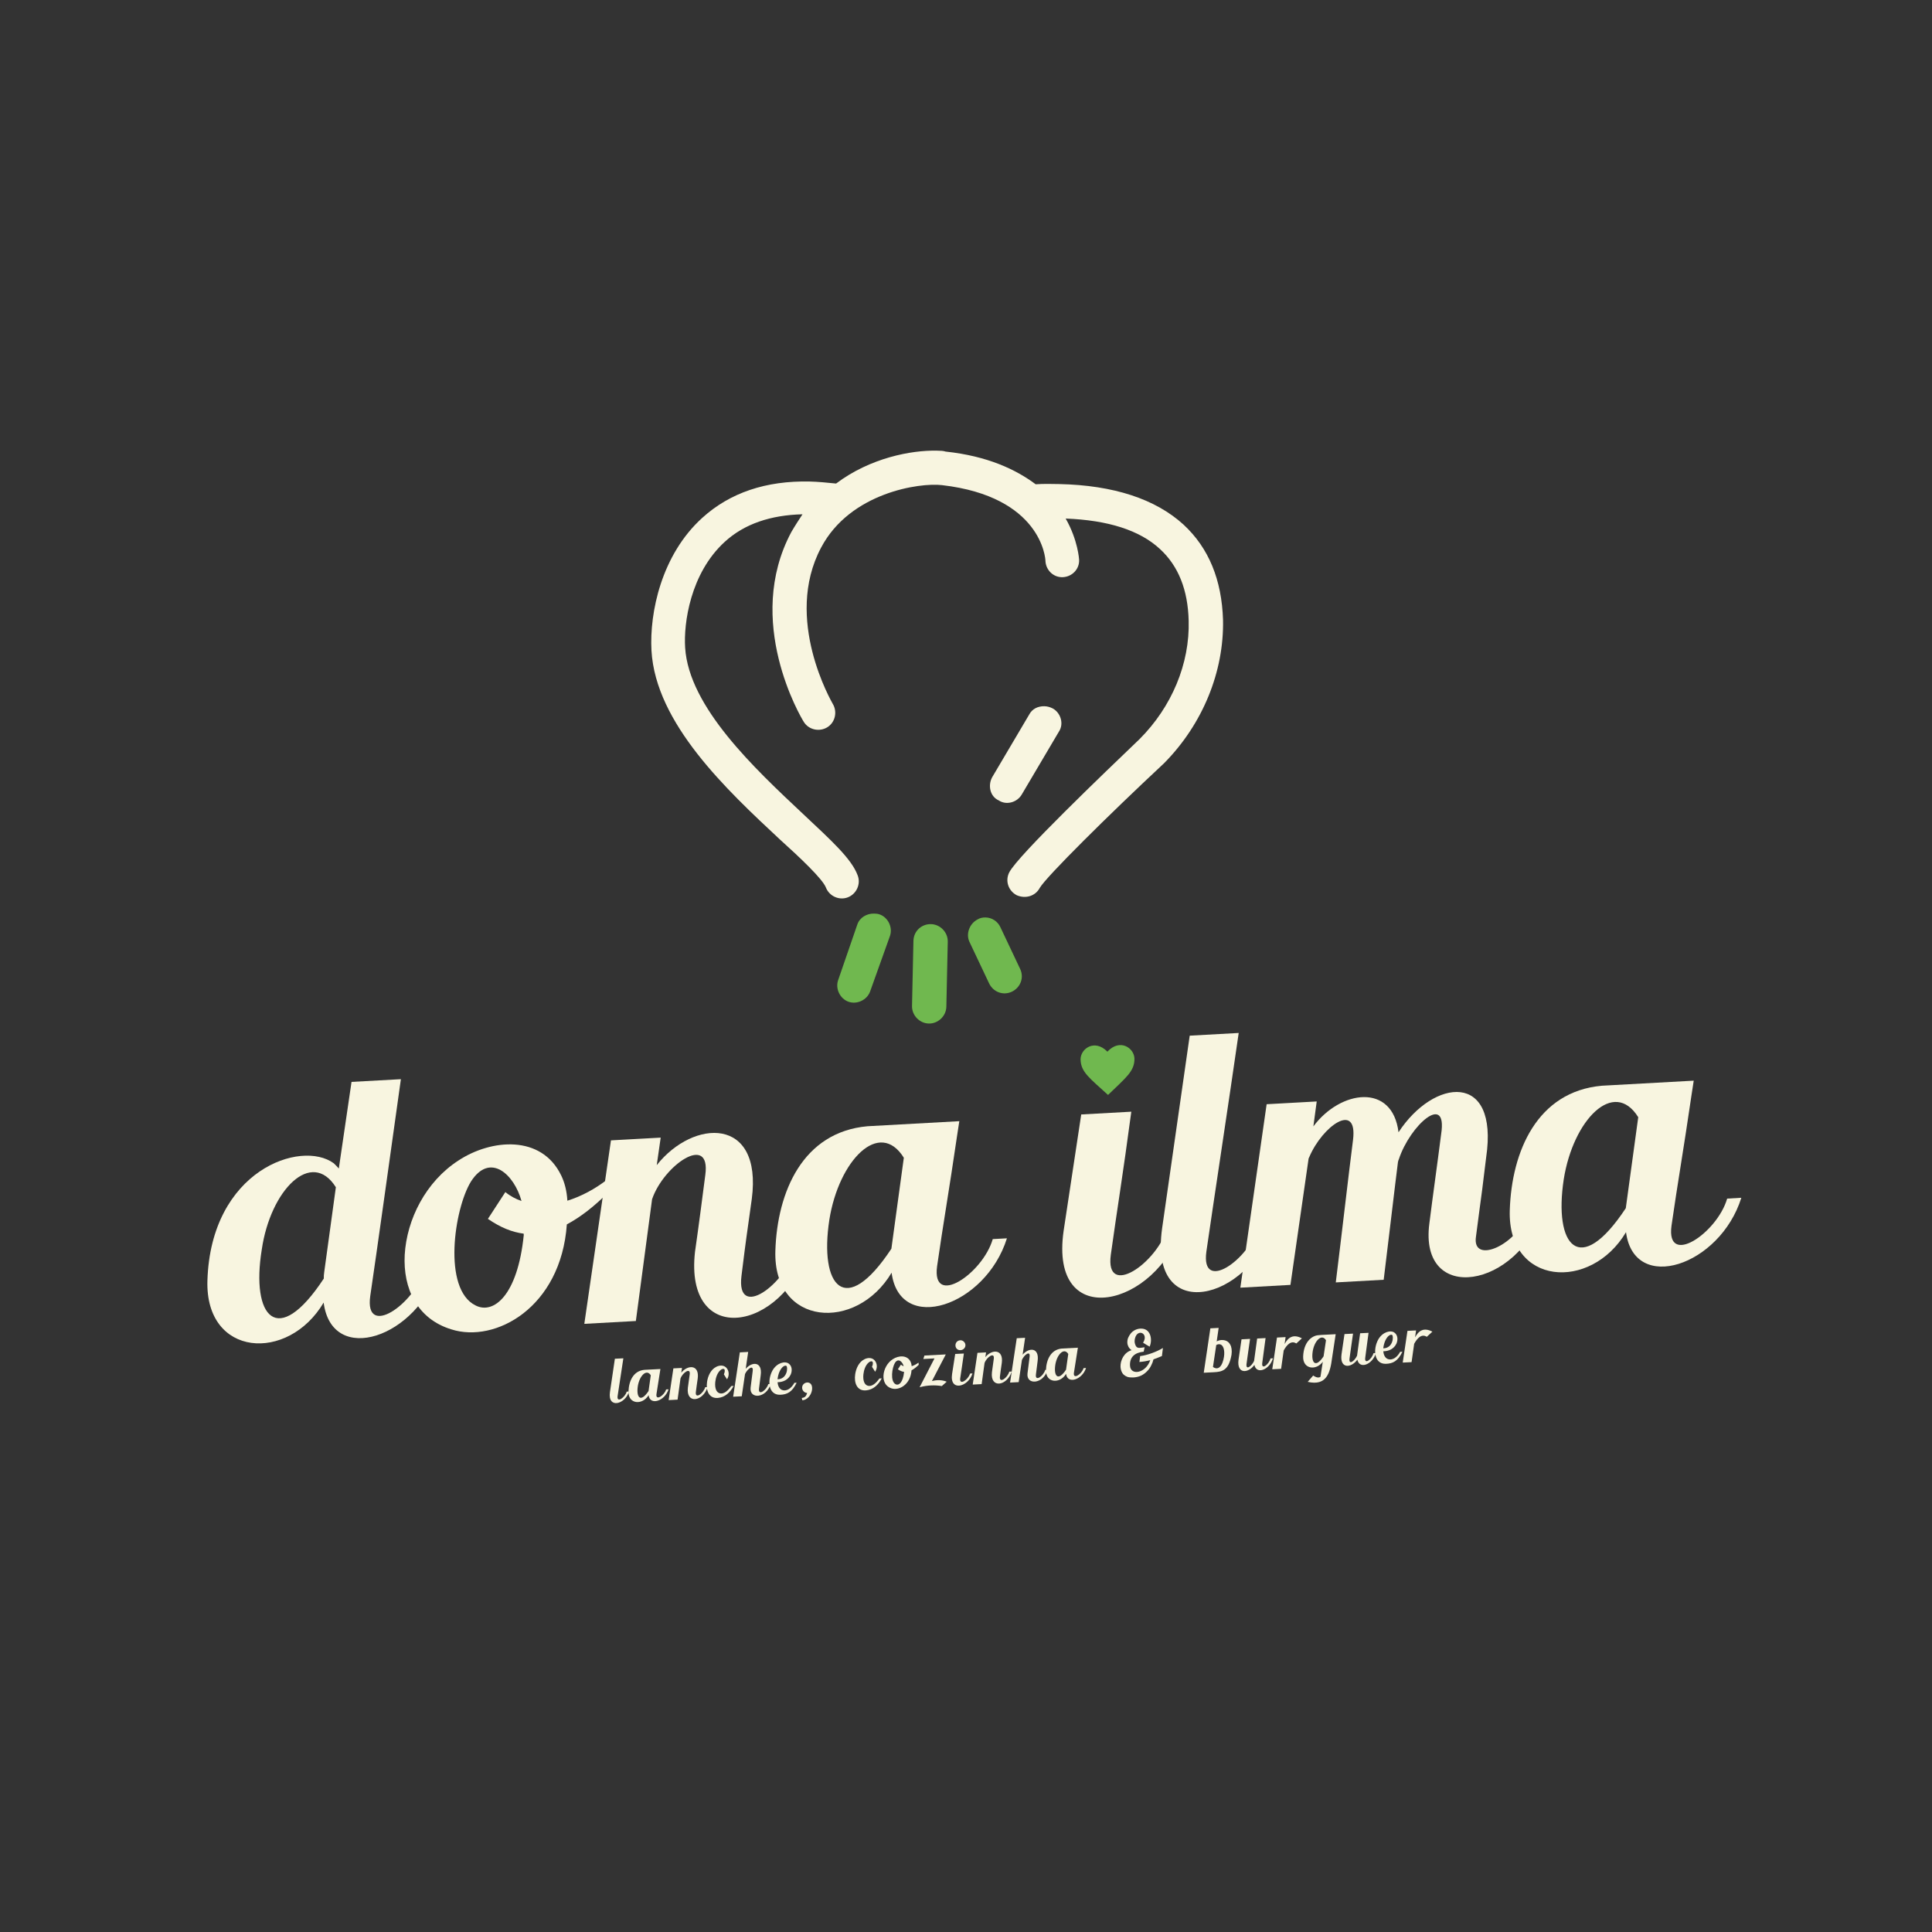 <?xml version="1.0" encoding="utf-8"?>
<!-- Generator: Adobe Illustrator 24.1.2, SVG Export Plug-In . SVG Version: 6.00 Build 0)  -->
<svg version="1.1" id="Camada_1" xmlns="http://www.w3.org/2000/svg" xmlns:xlink="http://www.w3.org/1999/xlink" x="0px" y="0px"
	 viewBox="0 0 1000 1000" style="enable-background:new 0 0 1000 1000;" xml:space="preserve">
<rect x="0" y="0" width="1000" height="1000" fill="#333333" stroke="none"/>
<style type="text/css">
	.st0{fill:#F8F5E0;}
	.st1{fill:#70B84F;}
</style>
<g>
	<g>
		<path class="st0" d="M602.54,395.03c-29.1,27.14-60.89,58.67-64.35,64.52c-2.32,4.39-7.53,5.76-11.93,3.82
			c-4.39-2.32-6.13-7.54-3.82-11.93c4.63-8.79,48.88-51.16,67.41-68.9c16.65-16.67,26.03-39.06,25.4-61.29
			c-0.4-15.93-5.31-28.26-14.75-36.98c-10.53-9.86-27.08-15.03-48.91-15.87c6.42,11.25,6.95,21.26,6.95,21.26
			c0.27,4.82-3.52,8.81-8.34,9.08c-4.82,0.27-8.81-3.52-9.08-8.34c0.03-1.48-2.24-33.38-53.58-39.3
			c-11.45-1.36-47.48,3.79-62.54,32.34c-19.69,36.98,5.67,80.11,6.03,80.86c2.5,4.13,1.27,9.66-2.86,12.16
			c-4.13,2.5-9.66,1.27-12.16-2.86c-1.43-2.25-31.09-52.15-6.39-98.27c1.92-3.29,3.84-6.21,5.75-9.13
			c-16.3,0.39-30.1,4.9-40.3,14.31c-17.76,16.28-21.28,42.12-20.44,54.73c1.93,30.78,36.05,62.62,61.09,86.12
			c14.52,13.65,25.05,23.13,28.2,31.72c1.75,4.48-0.58,9.62-5.06,11.37s-9.62-0.58-11.37-5.06s-13.37-15.47-23.9-24.96
			c-27.22-25.4-64.25-59.9-66.39-97.72c-1.06-19.65,5.14-49.51,26.3-68.68c14.35-13.02,33-19.28,55.58-18.79
			c4.44,0.1,8.88,0.56,13.68,1.04c17.69-13.32,38.89-17.3,52.21-17.02c1.85,0.04,3.33,0.07,4.43,0.47
			c21.8,2.32,36.46,9.31,46.66,16.93c4.08-0.28,8.15-0.19,12.22-0.11c28.13,0.61,49.82,7.74,64.35,21.02
			c13.07,12.13,19.75,28.57,20.41,49.32C633.57,347.56,622.61,374.72,602.54,395.03z"/>
		<path class="st0" d="M513.51,402.36l19.22-32.54c1.54-2.93,4.54-4.35,7.87-4.27c1.48,0.03,2.95,0.43,4.42,1.21
			c4.02,2.31,5.75,7.9,3.07,11.92l-19.22,32.54c-2.31,4.02-7.9,5.75-11.92,3.07C512.56,412.34,511.19,406.75,513.51,402.36z"/>
		<path class="st1" d="M481.87,478.33c4.81,0.1,8.8,4.26,8.69,9.08l-0.73,33.68c-0.1,4.81-4.26,8.8-9.08,8.69
			c-4.81-0.1-8.8-4.26-8.69-9.08l0.73-33.68C472.91,481.84,477.06,478.22,481.87,478.33z"/>
		<path class="st1" d="M506,475.89c1.13-0.72,2.61-1.05,4.1-1.02c3.33,0.07,6.25,1.99,7.67,4.98l10.27,21.7
			c2.12,4.49,0.16,9.63-4.33,11.76c-4.49,2.12-9.63,0.16-11.76-4.33l-10.27-21.7C499.91,483.16,501.88,478.02,506,475.89z"/>
		<path class="st1" d="M443.72,478.61c1.19-3.68,4.94-5.82,8.64-5.74c0.74,0.02,1.85,0.04,2.95,0.43c4.41,1.58,6.89,6.81,5.31,11.22
			l-10.25,28.66c-1.58,4.41-6.81,6.89-11.22,5.31s-6.89-6.81-5.31-11.22L443.72,478.61z"/>
	</g>
	<g>
		<g>
			<g>
				<path class="st0" d="M227.2,656.22c-11,36.22-55.4,51.1-59.68,17.99c-18.44,31.16-61.37,28.25-60.16-11.38
					c1.75-57.19,48.53-73.14,65.42-60.7c0.79,0.71,1.59,1.61,2.59,2.69l6.58-44.83l25.55-1.41c-4.87,34.75-12.56,90-15.86,112.22
					c-3.11,22.22,23.04,4.38,28.23-14.18L227.2,656.22z M173.84,614.51c-12.6-20.03-33.84,1.31-38.35,32.26
					c-5.62,34.61,7.94,51.75,32.11,15c-0.05-0.94,0.06-2.27,0.2-3.22L173.84,614.51z"/>
				<path class="st0" d="M314.9,617.1c-7.14,7.18-14.36,12.85-21.5,16.64c-3.08,43.13-37.11,61.58-59.74,54.35
					c-17.82-5.42-25.1-21.23-24.18-38.61c1.06-18.34,10.91-37.9,27.83-48.82c16.91-11.11,42.97-13.49,53.19,7.8
					c1.7,3.49,2.89,7.95,3.17,13.02c7.41-2.29,14.54-6.26,20.32-10.73L314.9,617.1z M271.05,638.54c-6.07-0.8-11.85-3.11-18.51-7.65
					l9.03-13.88c2.56,2.12,5.48,3.65,8.36,4.62c-3.77-13.73-16.29-25.47-26.18-10.04c-8.64,14.04-14.83,55.65,2.41,64.11
					c9.31,4.77,21.76-5.16,24.94-36.42C271.08,639.11,271.06,638.73,271.05,638.54z"/>
				<path class="st0" d="M418.96,645.83c-14.14,44.12-64.79,51.62-59.23,2.14c1.91-13.29,3.62-26.58,5.34-39.86
					c2.94-21.84-21.57-5.03-27.56,12.63l-8.39,63.01l-26.68,1.47l13.79-94.97l25.74-1.42l-2.04,14.24
					c19.02-24.03,54.75-25.25,49.2,17.45c-3.23,23.54-2.47,16.72-5.34,39.86c-2.86,23.34,22.85,4.4,27.86-14.16L418.96,645.83z"/>
				<path class="st0" d="M521.18,640.95c-11.05,35.28-55.47,49.97-59.69,17.8c-18.27,30.78-61.4,27.69-60.16-11.38
					c0.96-30.39,14.13-61.44,47.69-64.43l47.52-2.62l-1.11,7.22c-4.24,29.06-7.26,45.99-10.39,67.84
					c-2.95,21.64,23.58,3.98,28.81-14.03L521.18,640.95z M467.82,599.24c-12.61-20.22-33.65,1.29-38.55,32.09
					c-5.26,34.39,8.11,51.37,32.11,15L467.82,599.24z"/>
				<path class="st0" d="M611.64,634.83c-12.6,41.39-68.73,55.41-61.11,2.24l9.11-60.23l25.92-1.43
					c-4.26,32.08-7.51,51.66-10.61,74.07c-3.07,22.78,23.99,4.52,29.36-14.24L611.64,634.83z"/>
				<path class="st0" d="M658.69,633.93c-11.97,39.28-64.37,52.54-57.18,1.83l14.28-99.7l25.36-1.4
					c-4.62,32.29-13.61,91.38-16.74,113.22c-2.95,21.64,22.28,4.23,27.13-13.56L658.69,633.93z"/>
				<path class="st0" d="M798.78,625.82c-12.8,41.21-64.52,49.72-58.94,7.4c1.83-14.61,4.01-29.8,6.11-46.31
					c3.33-21.67-16.08-4.58-21.89,13.07c-0.17,0.39-0.34,0.77-0.48,1.53c-0.81,5.89-6.71,55.95-7.38,60.89l-24.8,1.37
					c3.65-29.59,6.3-53.11,8.93-73.79c2.47-20.11-15.85-7.23-22.68,8.98c-0.17,0.19-0.16,0.38-0.33,0.77l-9.39,65.33L642,666.5
					l13.61-94.96l25.92-1.43l-1.73,12.91c14.03-18.86,40.95-22.6,44.07,3.04c18.24-27.95,51.95-31.7,45.37,12.94l-2.08,16.89
					c-1.06,8.16-1.22,8.73-3.19,24.1c-2.37,15.02,22.29,4.42,27.51-13.76L798.78,625.82z"/>
				<path class="st0" d="M901.31,619.97c-11.05,35.28-55.46,49.97-59.69,17.8c-18.27,30.78-61.4,27.7-60.16-11.37
					c0.96-30.39,14.13-61.45,47.69-64.43l47.52-2.62l-1.11,7.22c-4.24,29.06-7.26,45.99-10.39,67.84
					c-2.95,21.64,23.58,3.98,28.81-14.02L901.31,619.97z M847.95,578.26c-12.61-20.22-33.65,1.29-38.55,32.09
					c-5.26,34.39,8.11,51.37,32.11,15L847.95,578.26z"/>
			</g>
			<g>
				<path class="st0" d="M325.61,720.24c-2.1,6.79-11.17,9.04-9.89,0.28l2.54-17.24l4.39-0.22c-0.82,5.58-2.42,15.8-2.98,19.58
					c-0.53,3.74,3.85,0.75,4.71-2.33L325.61,720.24z"/>
				<path class="st0" d="M346.05,719.1c-1.94,6.1-9.63,8.61-10.34,3.04c-3.18,5.31-10.64,4.75-10.4-2.01
					c0.19-5.26,2.49-10.62,8.3-11.11l8.22-0.42l-0.2,1.25c-0.75,5.03-1.29,7.95-1.84,11.73c-0.53,3.74,4.08,0.7,4.99-2.41
					L346.05,719.1z M336.84,711.85c-2.17-3.51-5.82,0.2-6.69,5.52c-0.93,5.95,1.37,8.89,5.54,2.62L336.84,711.85z"/>
				<path class="st0" d="M366.29,717.94c-2.48,7.62-11.25,8.88-10.25,0.33c0.34-2.3,0.65-4.59,0.95-6.89
					c0.52-3.77-3.73-0.89-4.78,2.17l-1.5,10.9l-4.62,0.24l2.45-16.42l4.45-0.23l-0.36,2.46c3.31-4.14,9.49-4.33,8.5,3.05
					c-0.57,4.07-0.44,2.89-0.95,6.89c-0.51,4.04,3.95,0.78,4.83-2.43L366.29,717.94z"/>
				<path class="st0" d="M379.71,717.35c-1.75,3.45-4.52,5.9-8.09,6.21c-4.7,0.44-6.32-3.88-5.64-8.35
					c0.46-3.15,2.02-6.46,4.88-7.81c1.69-0.8,3.38-0.76,4.57,0.09c1.72,1.22,2.18,3.77,1.3,5.64c-0.12,0.3-0.27,0.54-0.42,0.8
					l-1.63-2.56c0.67-1.47,0.52-2.5,0.12-2.74s-1.08-0.11-1.77,0.45c-1.79,1.43-2.59,4.14-2.81,6.24c-0.32,3.37,0.63,5.28,2.15,5.79
					c2.39,0.79,4.64-1.61,6.13-3.7L379.71,717.35z"/>
				<path class="st0" d="M398.92,716.34c-2.29,7.58-11.19,8-10.4,1.8c0.39-3.12,0.78-5.84,1.07-8.43c0.5-3.55-2.64-1.33-3.97,1.47
					l-1.69,11.53l-4.45,0.23l3.46-22.96l4.32-0.22l-1.28,8.73c3.29-3.82,8.73-3.84,7.76,3.32c-0.27,2.29-0.57,4.75-0.88,6.95
					c-0.48,3.94,3.92,0.81,4.8-2.36L398.92,716.34z"/>
				<path class="st0" d="M412.34,715.69c-2.3,4.81-4.9,6.15-8.61,6.24c-6.15,0.12-6.65-7.64-3.87-12.61
					c2.27-3.96,6.46-4.99,8.39-3.52c1.73,1.25,1.88,3.72,1.01,5.68c-1.32,2.77-4,3.92-6.8,3.96c0.11,1.56,0.79,3.35,2.22,3.96
					c2.56,1.04,5.1-1.04,6.49-3.66L412.34,715.69z M402.47,713.91c5.14-0.1,5.41-6.31,4.57-6.91c-0.68-0.45-2.07,0.24-3.15,2.15
					c-0.63,1.08-1.14,2.57-1.4,4.41C402.5,713.68,402.47,713.81,402.47,713.91z"/>
				<path class="st0" d="M415.31,724.79l-0.32-1.22c1.78-0.15,2.29-1.06,2.8-2.55c-1.8-0.14-2.99-1.83-2.5-3.55
					c0.48-1.43,2.01-2.22,3.43-1.77C421.94,716.69,420.24,724.28,415.31,724.79z"/>
				<path class="st0" d="M456.38,713.44c-1.75,3.45-4.52,5.9-8.09,6.21c-4.7,0.44-6.32-3.88-5.64-8.35
					c0.46-3.15,2.02-6.46,4.88-7.81c1.69-0.8,3.38-0.76,4.57,0.09c1.72,1.22,2.18,3.77,1.3,5.64c-0.12,0.3-0.27,0.53-0.42,0.8
					l-1.63-2.56c0.67-1.47,0.52-2.5,0.12-2.74s-1.08-0.11-1.77,0.45c-1.79,1.43-2.59,4.14-2.81,6.24c-0.32,3.37,0.63,5.28,2.15,5.79
					c2.39,0.79,4.64-1.61,6.13-3.7L456.38,713.44z"/>
				<path class="st0" d="M475.54,706.4c-1.24,1.24-2.49,2.21-3.73,2.86c-0.56,7.46-6.46,10.63-10.37,9.36
					c-3.08-0.95-4.33-3.69-4.15-6.7c0.2-3.17,1.91-6.55,4.85-8.43c2.93-1.91,7.44-2.3,9.2,1.39c0.29,0.6,0.49,1.38,0.54,2.25
					c1.28-0.39,2.52-1.07,3.52-1.84L475.54,706.4z M467.94,710.08c-1.05-0.14-2.05-0.55-3.2-1.34l1.57-2.39
					c0.44,0.37,0.95,0.64,1.44,0.81c-0.64-2.38-2.8-4.42-4.52-1.76c-1.51,2.42-2.6,9.62,0.37,11.09c1.61,0.83,3.77-0.88,4.34-6.28
					C467.94,710.17,467.94,710.11,467.94,710.08z"/>
				<path class="st0" d="M489.54,701.05l-7.18,13.79c2.47-0.71,5.41-0.63,7.64,0.33l-2.52,2.25c-3.62-0.6-7.58-0.4-10.86,0.46
					l-0.64,0.16l7.71-14.93l-5.79,0.3l0.59-1.79L489.54,701.05z"/>
				<path class="st0" d="M503.36,710.87c-2.21,7.15-11.93,9.54-10.57,0.35l1.62-10.41l4.49-0.23c-0.76,5.55-1.34,8.93-1.89,12.81
					c-0.55,3.94,4.15,0.8,5.09-2.44L503.36,710.87z M495.32,698.22c-0.48-0.46-0.74-1.04-0.78-1.79c0-0.72,0.19-1.31,0.65-1.86
					c0.5-0.51,1.07-0.8,1.81-0.84s1.31,0.19,1.83,0.66c0.55,0.49,0.84,1.07,0.87,1.78c0.04,0.75-0.23,1.35-0.72,1.86
					c-0.5,0.51-1.1,0.77-1.82,0.81C496.46,698.88,495.83,698.68,495.32,698.22z"/>
				<path class="st0" d="M523.68,709.9c-2.48,7.62-11.25,8.88-10.25,0.33c0.34-2.3,0.65-4.59,0.95-6.89
					c0.53-3.78-3.73-0.89-4.78,2.17l-1.5,10.9l-4.62,0.24l2.45-16.42l4.45-0.23l-0.36,2.46c3.31-4.15,9.49-4.33,8.5,3.05
					c-0.57,4.07-0.44,2.89-0.95,6.89c-0.51,4.03,3.95,0.78,4.83-2.43L523.68,709.9z"/>
				<path class="st0" d="M542.24,709.02c-2.28,7.58-11.19,8-10.4,1.8c0.4-3.12,0.78-5.84,1.07-8.43c0.5-3.55-2.64-1.33-3.96,1.47
					l-1.69,11.53l-4.45,0.23l3.46-22.96l4.32-0.22l-1.28,8.73c3.29-3.82,8.73-3.84,7.76,3.32c-0.27,2.29-0.57,4.75-0.88,6.95
					c-0.48,3.93,3.92,0.81,4.8-2.36L542.24,709.02z"/>
				<path class="st0" d="M562.13,708.07c-1.94,6.09-9.63,8.61-10.34,3.04c-3.18,5.31-10.64,4.75-10.4-2.01
					c0.19-5.26,2.49-10.62,8.3-11.11l8.22-0.42l-0.2,1.25c-0.75,5.03-1.29,7.95-1.85,11.73c-0.53,3.74,4.08,0.7,4.99-2.41
					L562.13,708.07z M552.93,700.81c-2.17-3.51-5.82,0.2-6.69,5.52c-0.93,5.95,1.37,8.89,5.54,2.62L552.93,700.81z"/>
				<path class="st0" d="M601.41,701.89c-1.02,0.41-3.35,1.38-4.38,1.72c-0.24,1.09-0.64,2.15-1.15,3.09
					c-0.56,1.2-1.32,2.25-2.25,3.14c-0.9,0.93-1.93,1.66-3.08,2.21c-1.21,0.55-2.63,0.85-3.96,0.92c-1.04,0.05-2.25-0.05-3.05-0.3
					c-0.76-0.29-1.4-0.68-1.92-1.14c-0.55-0.53-0.91-1.13-1.17-1.8c-0.26-0.7-0.43-1.41-0.47-2.16c-0.04-0.84,0.04-1.73,0.26-2.62
					c0.25-0.92,0.59-1.79,1.07-2.6c1.08-1.75,2.46-2.9,4.42-3.52c-0.74-0.48-1.26-1.04-1.62-1.71c-0.36-0.67-0.56-1.37-0.6-2.09
					c-0.04-0.88,0.08-1.67,0.39-2.53c0.35-0.8,0.8-1.61,1.38-2.32c0.58-0.71,1.3-1.27,2.16-1.74c0.86-0.43,1.79-0.71,2.83-0.76
					c5.36-0.27,6.38,5.67,4.78,9.34c-1.11-0.63-2.68-1.52-3.4-2.04c3.11-4.82-2.9-7.57-4.19-2.2c-0.13,0.56-0.2,1.12-0.18,1.64
					c0.03,0.49,0.11,0.94,0.27,1.39c0.78,2.53,2.34,1.83,4.9,1.54l-0.47,2.27c-4.47,0.46-7.33,2.66-7.09,7.24
					c0.27,5.27,8.16,4.02,10.48-2.85c-1.83,0.49-3.71,0.81-5.62,0.94c0.15-0.95,0.29-2.07,0.4-3.05c3.57-0.38,8.68-2.27,11.78-4.19
					C601.81,698.84,601.58,700.81,601.41,701.89z"/>
				<path class="st0" d="M637.1,702.81c-1.53,6.46-4.58,7.24-8.75,7.45c-1.07,0.05-2.18,0.11-3.41,0.17
					c-0.42,0.02-1.5,0.08-1.88,0.1l3.42-22.99l4.29-0.22l-1.01,6.99c0.76-0.4,1.56-0.67,2.44-0.71c1.43-0.07,2.52,0.29,3.34,0.9
					c0.75,0.55,1.21,1.37,1.62,2.33C637.7,698.54,637.68,700.69,637.1,702.81z M633.03,697.15c-0.62-1.24-1.89-1.86-3.5-0.96
					l-1.7,11.36c3.99,2.76,5.66-3.38,5.83-6.55C633.74,699.43,633.5,697.97,633.03,697.15z"/>
				<path class="st0" d="M658.88,703.06c-1.78,6.02-8.56,8.55-9.6,3.42c-3.23,4.43-9.2,4.84-8.22-2.71l1.55-10.54l4.42-0.23
					c-0.74,5.35-1.35,9.26-1.82,12.9c-0.47,3.61,2.61,1.3,3.9-1.47c0.05-0.33,0.1-0.69,1.59-11.62l4.36-0.22
					c-0.71,5.35-1.23,9.09-1.72,12.9c-0.49,3.81,3.43,0.77,4.28-2.37L658.88,703.06z"/>
				<path class="st0" d="M673.86,692.72l-2.89,2.66c-2.73-1.78-5.01,0.84-6.53,3.63l-1.34,9.49l-4.58,0.23l2.45-16.42l4.45-0.23
					l-0.5,3.58C666.79,692.13,669.48,690.4,673.86,692.72z"/>
				<path class="st0" d="M691.35,690.58l-1.88,12.38c-0.98,7.64-2.84,14.55-12.6,12.28l2.83-3.27c1.69,1.15,2.9,1.25,3.75,0.69
					l0.1-0.53l1.13-7.29c-3.38,4.7-10.39,3.92-10.17-2.71c0.27-7.51,4.44-10.69,7.68-11.02c0.62-0.06,1.2-0.13,1.88-0.16l4.55-0.23
					C688.75,690.72,691.22,690.59,691.35,690.58z M686.33,693.71c-2.17-3.57-5.92,0.17-6.85,5.6c-0.99,6.11,1.44,9.05,5.61,2.71
					L686.33,693.71z"/>
				<path class="st0" d="M712.18,700.34c-1.78,6.02-8.56,8.55-9.6,3.42c-3.23,4.43-9.2,4.84-8.22-2.71l1.55-10.54l4.42-0.23
					c-0.74,5.35-1.35,9.26-1.82,12.9c-0.47,3.61,2.61,1.3,3.9-1.47c0.05-0.33,0.09-0.69,1.59-11.62l4.36-0.22
					c-0.71,5.35-1.23,9.09-1.72,12.9s3.43,0.77,4.28-2.37L712.18,700.34z"/>
				<path class="st0" d="M725.87,699.67c-2.3,4.81-4.9,6.15-8.61,6.24c-6.15,0.12-6.65-7.64-3.87-12.61
					c2.28-3.96,6.46-4.99,8.39-3.52c1.73,1.25,1.88,3.71,1.01,5.68c-1.32,2.77-4,3.92-6.8,3.96c0.11,1.56,0.79,3.35,2.22,3.96
					c2.56,1.04,5.1-1.04,6.49-3.66L725.87,699.67z M716,697.9c5.14-0.1,5.41-6.31,4.57-6.92c-0.67-0.45-2.07,0.24-3.15,2.15
					c-0.63,1.08-1.14,2.57-1.41,4.41C716.02,697.67,715.99,697.8,716,697.9z"/>
				<path class="st0" d="M741.4,689.27l-2.9,2.66c-2.73-1.78-5.01,0.84-6.53,3.62l-1.34,9.49l-4.58,0.23l2.45-16.42l4.45-0.23
					l-0.5,3.58C734.33,688.68,737.01,686.95,741.4,689.27z"/>
			</g>
		</g>
		<path class="st1" d="M573.52,566.74c-9.49-8.69-14.12-11.81-14.22-18.44c0.01-5.49,7.22-10.74,13.89-3.96
			c6.47-6.98,13.83-1.94,14,3.55C587.29,554.52,582.75,557.77,573.52,566.74z"/>
	</g>
</g>
</svg>
